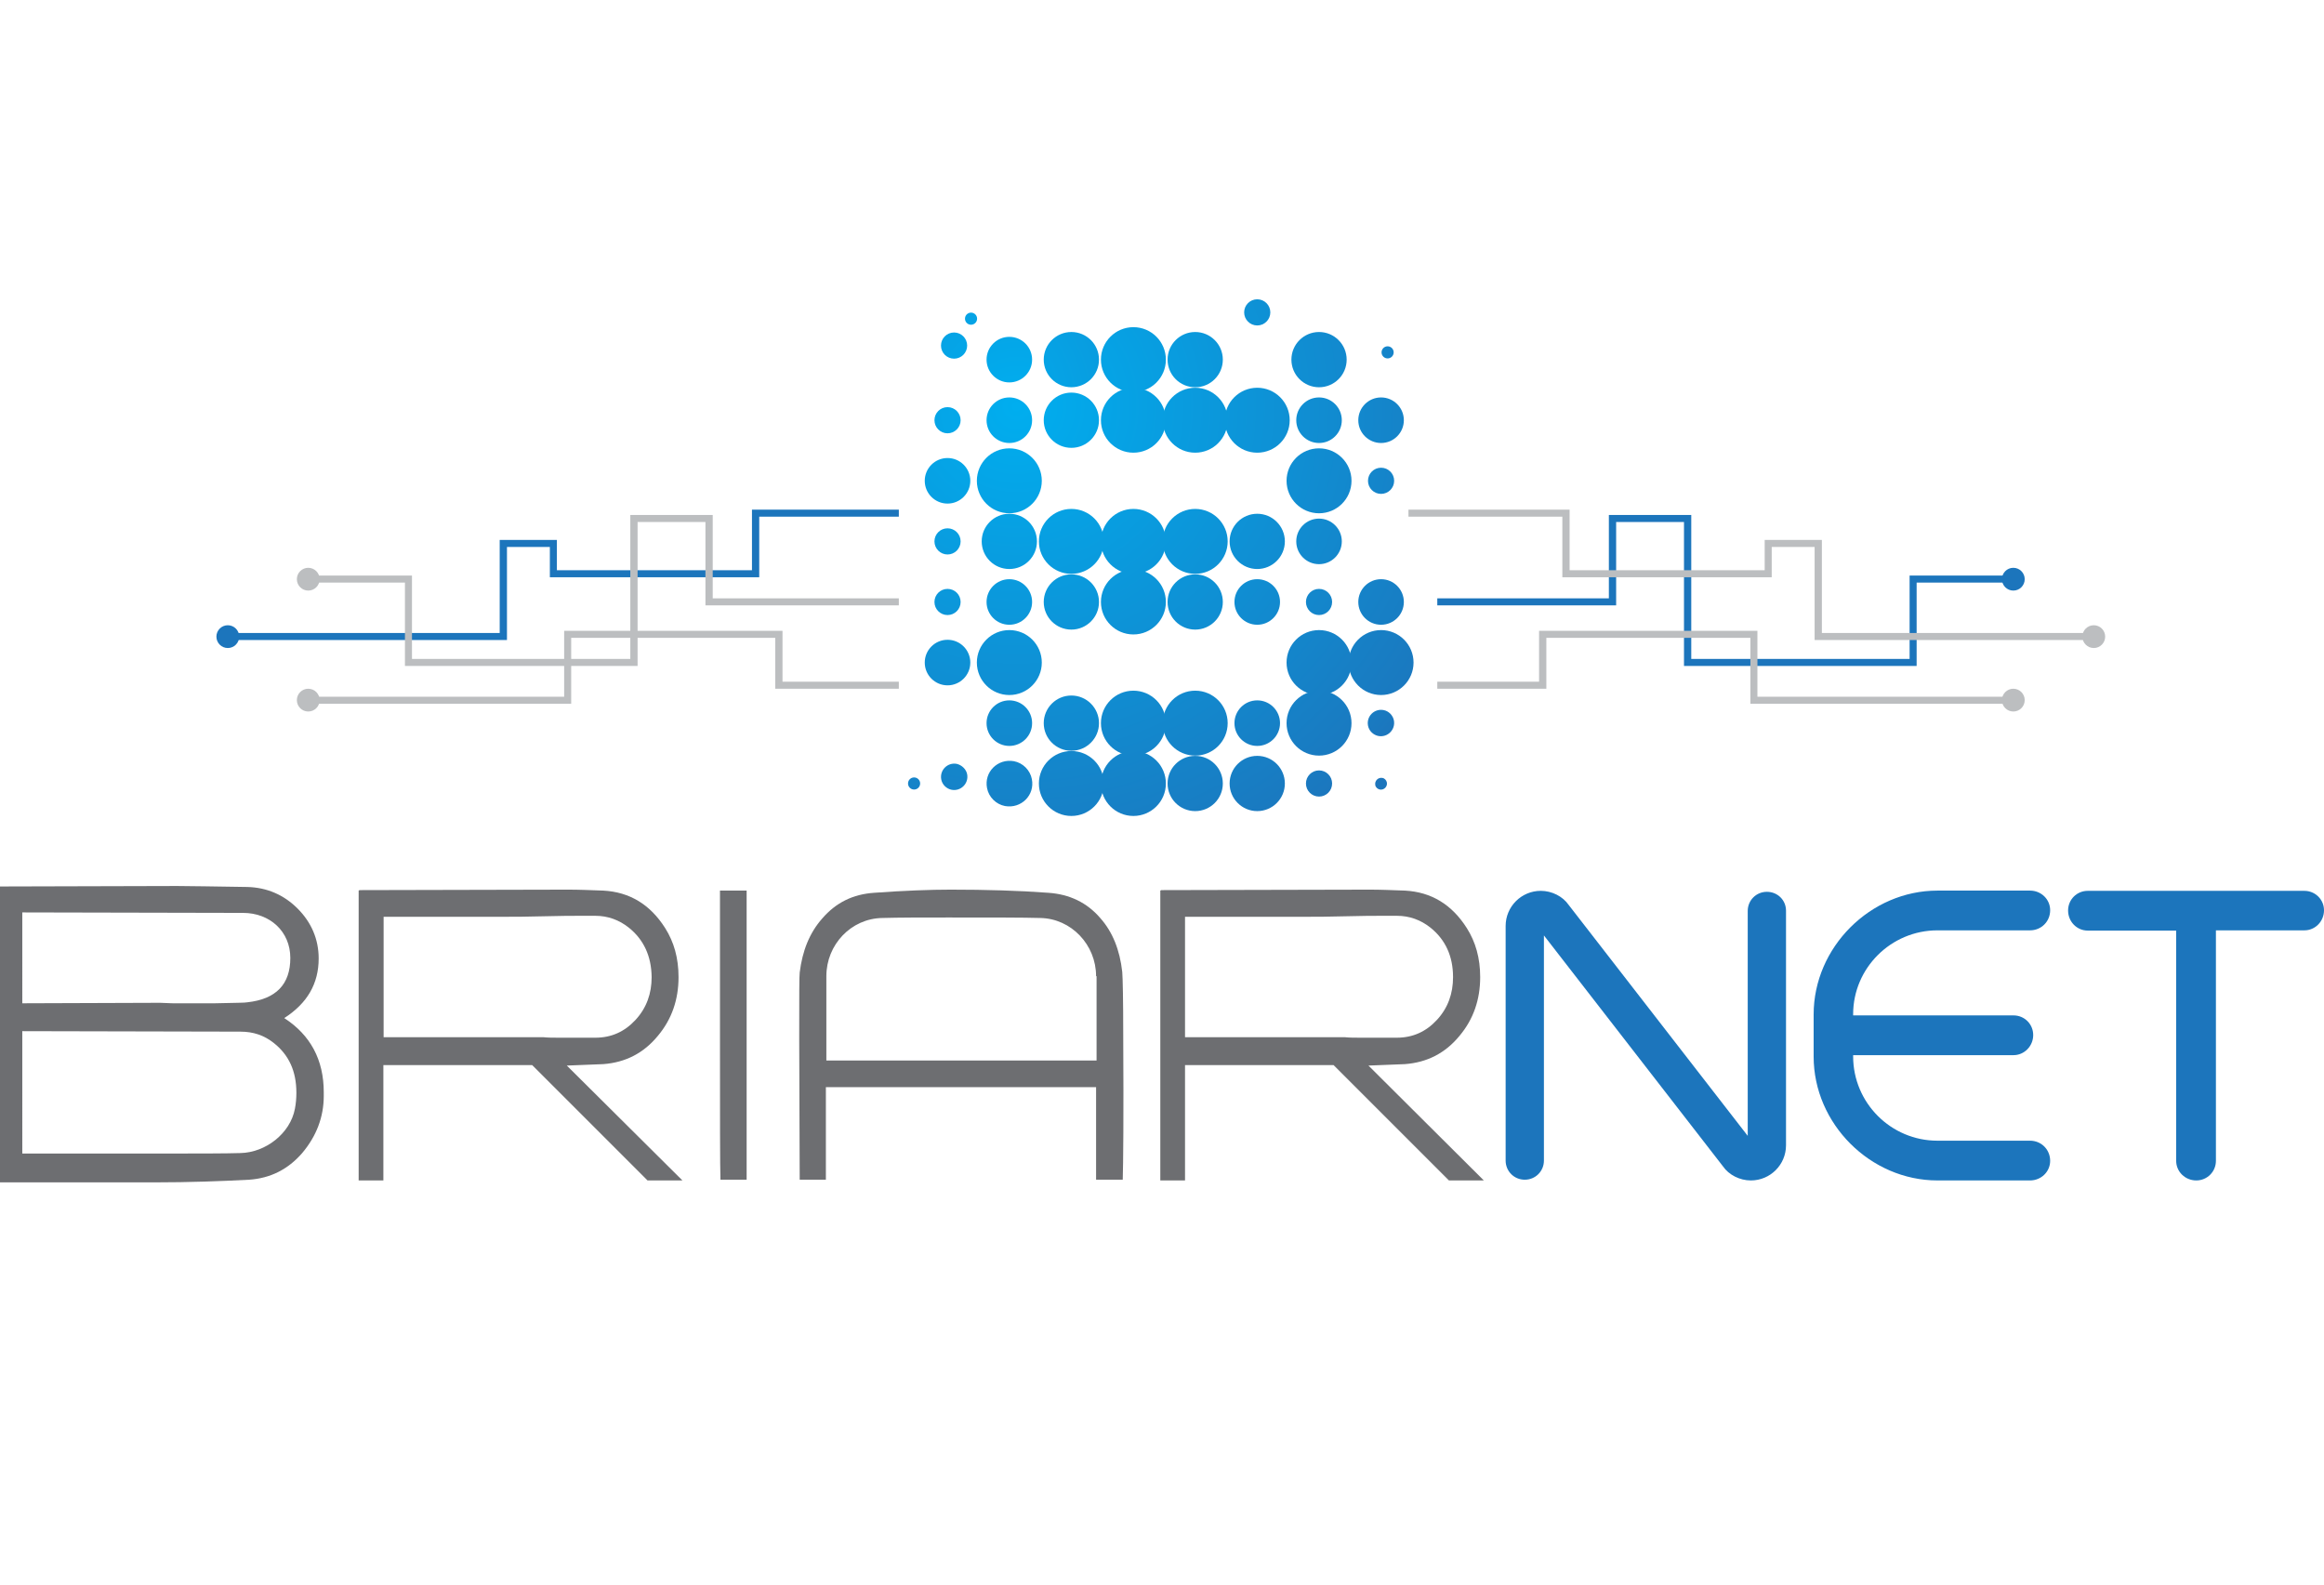 <?xml version="1.0" encoding="utf-8"?>
<!-- Generator: Adobe Illustrator 19.0.1, SVG Export Plug-In . SVG Version: 6.00 Build 0)  -->
<svg version="1.1" id="Layer_1" xmlns="http://www.w3.org/2000/svg" xmlns:xlink="http://www.w3.org/1999/xlink" x="0px" y="0px"
	 viewBox="0 0 959 654" style="enable-background:new 0 0 959 654;" xml:space="preserve">
<style type="text/css">
	.st0{fill:url(#SVGID_1_);}
	.st1{fill:url(#SVGID_2_);}
	.st2{fill:url(#SVGID_3_);}
	.st3{fill:url(#SVGID_4_);}
	.st4{fill:url(#SVGID_5_);}
	.st5{fill:url(#SVGID_6_);}
	.st6{fill:url(#SVGID_7_);}
	.st7{fill:url(#SVGID_8_);}
	.st8{fill:url(#SVGID_9_);}
	.st9{fill:url(#SVGID_10_);}
	.st10{fill:url(#SVGID_11_);}
	.st11{fill:url(#SVGID_12_);}
	.st12{fill:url(#SVGID_13_);}
	.st13{fill:url(#SVGID_14_);}
	.st14{fill:url(#SVGID_15_);}
	.st15{fill:url(#SVGID_16_);}
	.st16{fill:url(#SVGID_17_);}
	.st17{fill:url(#SVGID_18_);}
	.st18{fill:url(#SVGID_19_);}
	.st19{fill:url(#SVGID_20_);}
	.st20{fill:url(#SVGID_21_);}
	.st21{fill:url(#SVGID_22_);}
	.st22{fill:url(#SVGID_23_);}
	.st23{fill:url(#SVGID_24_);}
	.st24{fill:url(#SVGID_25_);}
	.st25{fill:url(#SVGID_26_);}
	.st26{fill:url(#SVGID_27_);}
	.st27{fill:url(#SVGID_28_);}
	.st28{fill:url(#SVGID_29_);}
	.st29{fill:url(#SVGID_30_);}
	.st30{fill:url(#SVGID_31_);}
	.st31{fill:url(#SVGID_32_);}
	.st32{fill:url(#SVGID_33_);}
	.st33{fill:url(#SVGID_34_);}
	.st34{fill:url(#SVGID_35_);}
	.st35{fill:url(#SVGID_36_);}
	.st36{fill:url(#SVGID_37_);}
	.st37{fill:url(#SVGID_38_);}
	.st38{fill:url(#SVGID_39_);}
	.st39{fill:url(#SVGID_40_);}
	.st40{fill:url(#SVGID_41_);}
	.st41{fill:url(#SVGID_42_);}
	.st42{fill:url(#SVGID_43_);}
	.st43{fill:url(#SVGID_44_);}
	.st44{fill:url(#SVGID_45_);}
	.st45{fill:url(#SVGID_46_);}
	.st46{fill:url(#SVGID_47_);}
	.st47{fill:url(#SVGID_48_);}
	.st48{fill:url(#SVGID_49_);}
	.st49{fill:url(#SVGID_50_);}
	.st50{fill:url(#SVGID_51_);}
	.st51{fill:url(#SVGID_52_);}
	.st52{fill:url(#SVGID_53_);}
	.st53{fill:url(#SVGID_54_);}
	.st54{fill:url(#SVGID_55_);}
	.st55{fill:url(#SVGID_56_);}
	.st56{fill:#1C75BC;}
	.st57{fill:#BCBEC0;}
	.st58{fill:#6D6E71;}
</style>
<g>
	<radialGradient id="SVGID_1_" cx="419.559" cy="167.723" r="212.234" gradientUnits="userSpaceOnUse">
		<stop  offset="0" style="stop-color:#00AEEF"/>
		<stop  offset="1" style="stop-color:#1C75BC"/>
	</radialGradient>
	<circle class="st0" cx="393.7" cy="142.6" r="5.4"/>
	<radialGradient id="SVGID_2_" cx="419.559" cy="167.723" r="212.234" gradientUnits="userSpaceOnUse">
		<stop  offset="0" style="stop-color:#00AEEF"/>
		<stop  offset="1" style="stop-color:#1C75BC"/>
	</radialGradient>
	<circle class="st1" cx="400.7" cy="131.5" r="2.5"/>
	<radialGradient id="SVGID_3_" cx="419.559" cy="167.723" r="212.234" gradientUnits="userSpaceOnUse">
		<stop  offset="0" style="stop-color:#00AEEF"/>
		<stop  offset="1" style="stop-color:#1C75BC"/>
	</radialGradient>
	<circle class="st2" cx="391" cy="173.4" r="5.4"/>
	<radialGradient id="SVGID_4_" cx="419.559" cy="167.723" r="212.234" gradientUnits="userSpaceOnUse">
		<stop  offset="0" style="stop-color:#00AEEF"/>
		<stop  offset="1" style="stop-color:#1C75BC"/>
	</radialGradient>
	<circle class="st3" cx="391" cy="198.4" r="9.4"/>
	<radialGradient id="SVGID_5_" cx="419.559" cy="167.723" r="212.234" gradientUnits="userSpaceOnUse">
		<stop  offset="0" style="stop-color:#00AEEF"/>
		<stop  offset="1" style="stop-color:#1C75BC"/>
	</radialGradient>
	<circle class="st4" cx="391" cy="223.4" r="5.4"/>
	<radialGradient id="SVGID_6_" cx="419.559" cy="167.723" r="212.234" gradientUnits="userSpaceOnUse">
		<stop  offset="0" style="stop-color:#00AEEF"/>
		<stop  offset="1" style="stop-color:#1C75BC"/>
	</radialGradient>
	<circle class="st5" cx="391" cy="248.4" r="5.4"/>
	<radialGradient id="SVGID_7_" cx="419.559" cy="167.723" r="212.234" gradientUnits="userSpaceOnUse">
		<stop  offset="0" style="stop-color:#00AEEF"/>
		<stop  offset="1" style="stop-color:#1C75BC"/>
	</radialGradient>
	<circle class="st6" cx="391" cy="273.4" r="9.4"/>
	<radialGradient id="SVGID_8_" cx="419.559" cy="167.723" r="212.234" gradientUnits="userSpaceOnUse">
		<stop  offset="0" style="stop-color:#00AEEF"/>
		<stop  offset="1" style="stop-color:#1C75BC"/>
	</radialGradient>
	<circle class="st7" cx="377.2" cy="323.3" r="2.5"/>
	<radialGradient id="SVGID_9_" cx="419.559" cy="167.723" r="212.234" gradientUnits="userSpaceOnUse">
		<stop  offset="0" style="stop-color:#00AEEF"/>
		<stop  offset="1" style="stop-color:#1C75BC"/>
	</radialGradient>
	<circle class="st8" cx="416.5" cy="148.4" r="9.4"/>
	<radialGradient id="SVGID_10_" cx="419.559" cy="167.723" r="212.234" gradientUnits="userSpaceOnUse">
		<stop  offset="0" style="stop-color:#00AEEF"/>
		<stop  offset="1" style="stop-color:#1C75BC"/>
	</radialGradient>
	<circle class="st9" cx="416.5" cy="173.4" r="9.4"/>
	<radialGradient id="SVGID_11_" cx="419.559" cy="167.723" r="212.234" gradientUnits="userSpaceOnUse">
		<stop  offset="0" style="stop-color:#00AEEF"/>
		<stop  offset="1" style="stop-color:#1C75BC"/>
	</radialGradient>
	<circle class="st10" cx="416.5" cy="198.4" r="13.4"/>
	<radialGradient id="SVGID_12_" cx="419.559" cy="167.723" r="212.234" gradientUnits="userSpaceOnUse">
		<stop  offset="0" style="stop-color:#00AEEF"/>
		<stop  offset="1" style="stop-color:#1C75BC"/>
	</radialGradient>
	<circle class="st11" cx="416.5" cy="223.4" r="11.4"/>
	<radialGradient id="SVGID_13_" cx="419.559" cy="167.723" r="212.234" gradientUnits="userSpaceOnUse">
		<stop  offset="0" style="stop-color:#00AEEF"/>
		<stop  offset="1" style="stop-color:#1C75BC"/>
	</radialGradient>
	<circle class="st12" cx="416.5" cy="248.4" r="9.4"/>
	<radialGradient id="SVGID_14_" cx="419.559" cy="167.723" r="212.234" gradientUnits="userSpaceOnUse">
		<stop  offset="0" style="stop-color:#00AEEF"/>
		<stop  offset="1" style="stop-color:#1C75BC"/>
	</radialGradient>
	<circle class="st13" cx="416.5" cy="273.4" r="13.4"/>
	<radialGradient id="SVGID_15_" cx="419.559" cy="167.723" r="212.234" gradientUnits="userSpaceOnUse">
		<stop  offset="0" style="stop-color:#00AEEF"/>
		<stop  offset="1" style="stop-color:#1C75BC"/>
	</radialGradient>
	<circle class="st14" cx="416.5" cy="298.4" r="9.4"/>
	<radialGradient id="SVGID_16_" cx="419.559" cy="167.723" r="212.234" gradientUnits="userSpaceOnUse">
		<stop  offset="0" style="stop-color:#00AEEF"/>
		<stop  offset="1" style="stop-color:#1C75BC"/>
	</radialGradient>
	<path class="st15" d="M425.8,321.5c1.3,6.6-4.4,12.3-11.1,11.1c-3.7-0.7-6.7-3.7-7.4-7.4c-1.3-6.6,4.4-12.3,11.1-11.1
		C422.1,314.8,425.1,317.8,425.8,321.5z"/>
	<radialGradient id="SVGID_17_" cx="419.559" cy="167.723" r="212.234" gradientUnits="userSpaceOnUse">
		<stop  offset="0" style="stop-color:#00AEEF"/>
		<stop  offset="1" style="stop-color:#1C75BC"/>
	</radialGradient>
	<path class="st16" d="M399.1,319.5c0.7,3.8-2.6,7.1-6.4,6.4c-2.1-0.4-3.9-2.1-4.3-4.3c-0.7-3.8,2.6-7.1,6.4-6.4
		C396.9,315.7,398.7,317.4,399.1,319.5z"/>
	<radialGradient id="SVGID_18_" cx="419.559" cy="167.723" r="212.234" gradientUnits="userSpaceOnUse">
		<stop  offset="0" style="stop-color:#00AEEF"/>
		<stop  offset="1" style="stop-color:#1C75BC"/>
	</radialGradient>
	<circle class="st17" cx="442.1" cy="173.4" r="11.4"/>
	<radialGradient id="SVGID_19_" cx="419.559" cy="167.723" r="212.234" gradientUnits="userSpaceOnUse">
		<stop  offset="0" style="stop-color:#00AEEF"/>
		<stop  offset="1" style="stop-color:#1C75BC"/>
	</radialGradient>
	<circle class="st18" cx="442.1" cy="223.4" r="13.4"/>
	<radialGradient id="SVGID_20_" cx="419.559" cy="167.723" r="212.234" gradientUnits="userSpaceOnUse">
		<stop  offset="0" style="stop-color:#00AEEF"/>
		<stop  offset="1" style="stop-color:#1C75BC"/>
	</radialGradient>
	<circle class="st19" cx="442.1" cy="248.4" r="11.4"/>
	<radialGradient id="SVGID_21_" cx="419.559" cy="167.723" r="212.234" gradientUnits="userSpaceOnUse">
		<stop  offset="0" style="stop-color:#00AEEF"/>
		<stop  offset="1" style="stop-color:#1C75BC"/>
	</radialGradient>
	<circle class="st20" cx="442.1" cy="298.4" r="11.4"/>
	<radialGradient id="SVGID_22_" cx="419.559" cy="167.723" r="212.234" gradientUnits="userSpaceOnUse">
		<stop  offset="0" style="stop-color:#00AEEF"/>
		<stop  offset="1" style="stop-color:#1C75BC"/>
	</radialGradient>
	<circle class="st21" cx="442.1" cy="323.3" r="13.4"/>
	<radialGradient id="SVGID_23_" cx="419.559" cy="167.723" r="212.234" gradientUnits="userSpaceOnUse">
		<stop  offset="0" style="stop-color:#00AEEF"/>
		<stop  offset="1" style="stop-color:#1C75BC"/>
	</radialGradient>
	<circle class="st22" cx="467.7" cy="148.4" r="13.4"/>
	<radialGradient id="SVGID_24_" cx="401.116" cy="164.863" r="180.841" gradientUnits="userSpaceOnUse">
		<stop  offset="0" style="stop-color:#00AEEF"/>
		<stop  offset="1" style="stop-color:#1C75BC"/>
	</radialGradient>
	<circle class="st23" cx="442.1" cy="148.4" r="11.4"/>
	<radialGradient id="SVGID_25_" cx="419.559" cy="167.723" r="212.234" gradientUnits="userSpaceOnUse">
		<stop  offset="0" style="stop-color:#00AEEF"/>
		<stop  offset="1" style="stop-color:#1C75BC"/>
	</radialGradient>
	<circle class="st24" cx="467.7" cy="173.4" r="13.4"/>
	<radialGradient id="SVGID_26_" cx="419.559" cy="167.723" r="212.234" gradientUnits="userSpaceOnUse">
		<stop  offset="0" style="stop-color:#00AEEF"/>
		<stop  offset="1" style="stop-color:#1C75BC"/>
	</radialGradient>
	<circle class="st25" cx="467.7" cy="223.4" r="13.4"/>
	<radialGradient id="SVGID_27_" cx="419.559" cy="167.723" r="212.234" gradientUnits="userSpaceOnUse">
		<stop  offset="0" style="stop-color:#00AEEF"/>
		<stop  offset="1" style="stop-color:#1C75BC"/>
	</radialGradient>
	<circle class="st26" cx="467.7" cy="248.4" r="13.4"/>
	<radialGradient id="SVGID_28_" cx="419.559" cy="167.723" r="212.234" gradientUnits="userSpaceOnUse">
		<stop  offset="0" style="stop-color:#00AEEF"/>
		<stop  offset="1" style="stop-color:#1C75BC"/>
	</radialGradient>
	<circle class="st27" cx="467.7" cy="298.4" r="13.4"/>
	<radialGradient id="SVGID_29_" cx="419.559" cy="167.723" r="212.234" gradientUnits="userSpaceOnUse">
		<stop  offset="0" style="stop-color:#00AEEF"/>
		<stop  offset="1" style="stop-color:#1C75BC"/>
	</radialGradient>
	<circle class="st28" cx="467.7" cy="323.3" r="13.4"/>
	
		<radialGradient id="SVGID_30_" cx="449.608" cy="179.079" r="212.234" gradientTransform="matrix(0.852 0 0 0.852 47.35 12.273)" gradientUnits="userSpaceOnUse">
		<stop  offset="0" style="stop-color:#00AEEF"/>
		<stop  offset="1" style="stop-color:#1C75BC"/>
	</radialGradient>
	<circle class="st29" cx="493.2" cy="148.4" r="11.4"/>
	<radialGradient id="SVGID_31_" cx="419.559" cy="167.723" r="212.234" gradientUnits="userSpaceOnUse">
		<stop  offset="0" style="stop-color:#00AEEF"/>
		<stop  offset="1" style="stop-color:#1C75BC"/>
	</radialGradient>
	<circle class="st30" cx="493.2" cy="173.4" r="13.4"/>
	<radialGradient id="SVGID_32_" cx="419.559" cy="167.723" r="212.234" gradientUnits="userSpaceOnUse">
		<stop  offset="0" style="stop-color:#00AEEF"/>
		<stop  offset="1" style="stop-color:#1C75BC"/>
	</radialGradient>
	<circle class="st31" cx="493.2" cy="223.4" r="13.4"/>
	<radialGradient id="SVGID_33_" cx="419.559" cy="167.723" r="212.234" gradientUnits="userSpaceOnUse">
		<stop  offset="0" style="stop-color:#00AEEF"/>
		<stop  offset="1" style="stop-color:#1C75BC"/>
	</radialGradient>
	<circle class="st32" cx="493.2" cy="248.4" r="11.4"/>
	<radialGradient id="SVGID_34_" cx="419.559" cy="167.723" r="212.234" gradientUnits="userSpaceOnUse">
		<stop  offset="0" style="stop-color:#00AEEF"/>
		<stop  offset="1" style="stop-color:#1C75BC"/>
	</radialGradient>
	<circle class="st33" cx="493.2" cy="298.4" r="13.4"/>
	<radialGradient id="SVGID_35_" cx="419.559" cy="167.723" r="212.234" gradientUnits="userSpaceOnUse">
		<stop  offset="0" style="stop-color:#00AEEF"/>
		<stop  offset="1" style="stop-color:#1C75BC"/>
	</radialGradient>
	<circle class="st34" cx="493.2" cy="323.3" r="11.4"/>
	<radialGradient id="SVGID_36_" cx="419.559" cy="167.723" r="212.234" gradientUnits="userSpaceOnUse">
		<stop  offset="0" style="stop-color:#00AEEF"/>
		<stop  offset="1" style="stop-color:#1C75BC"/>
	</radialGradient>
	<circle class="st35" cx="518.8" cy="173.4" r="13.4"/>
	<radialGradient id="SVGID_37_" cx="419.559" cy="167.723" r="212.234" gradientUnits="userSpaceOnUse">
		<stop  offset="0" style="stop-color:#00AEEF"/>
		<stop  offset="1" style="stop-color:#1C75BC"/>
	</radialGradient>
	<circle class="st36" cx="518.8" cy="223.4" r="11.4"/>
	<radialGradient id="SVGID_38_" cx="419.559" cy="167.723" r="212.234" gradientUnits="userSpaceOnUse">
		<stop  offset="0" style="stop-color:#00AEEF"/>
		<stop  offset="1" style="stop-color:#1C75BC"/>
	</radialGradient>
	<circle class="st37" cx="518.8" cy="248.4" r="9.4"/>
	<radialGradient id="SVGID_39_" cx="419.559" cy="167.723" r="212.234" gradientUnits="userSpaceOnUse">
		<stop  offset="0" style="stop-color:#00AEEF"/>
		<stop  offset="1" style="stop-color:#1C75BC"/>
	</radialGradient>
	<circle class="st38" cx="518.8" cy="298.4" r="9.4"/>
	<radialGradient id="SVGID_40_" cx="419.559" cy="167.723" r="212.234" gradientUnits="userSpaceOnUse">
		<stop  offset="0" style="stop-color:#00AEEF"/>
		<stop  offset="1" style="stop-color:#1C75BC"/>
	</radialGradient>
	<circle class="st39" cx="518.8" cy="323.3" r="11.4"/>
	<radialGradient id="SVGID_41_" cx="419.559" cy="167.723" r="212.234" gradientUnits="userSpaceOnUse">
		<stop  offset="0" style="stop-color:#00AEEF"/>
		<stop  offset="1" style="stop-color:#1C75BC"/>
	</radialGradient>
	<circle class="st40" cx="544.3" cy="148.4" r="11.4"/>
	<radialGradient id="SVGID_42_" cx="419.559" cy="167.723" r="212.234" gradientUnits="userSpaceOnUse">
		<stop  offset="0" style="stop-color:#00AEEF"/>
		<stop  offset="1" style="stop-color:#1C75BC"/>
	</radialGradient>
	<circle class="st41" cx="518.8" cy="128.9" r="5.4"/>
	<radialGradient id="SVGID_43_" cx="419.559" cy="167.723" r="212.234" gradientUnits="userSpaceOnUse">
		<stop  offset="0" style="stop-color:#00AEEF"/>
		<stop  offset="1" style="stop-color:#1C75BC"/>
	</radialGradient>
	<circle class="st42" cx="572.6" cy="145.4" r="2.5"/>
	<radialGradient id="SVGID_44_" cx="419.559" cy="167.723" r="212.234" gradientUnits="userSpaceOnUse">
		<stop  offset="0" style="stop-color:#00AEEF"/>
		<stop  offset="1" style="stop-color:#1C75BC"/>
	</radialGradient>
	<circle class="st43" cx="544.3" cy="173.4" r="9.4"/>
	<radialGradient id="SVGID_45_" cx="419.559" cy="167.723" r="212.234" gradientUnits="userSpaceOnUse">
		<stop  offset="0" style="stop-color:#00AEEF"/>
		<stop  offset="1" style="stop-color:#1C75BC"/>
	</radialGradient>
	<circle class="st44" cx="544.3" cy="198.4" r="13.4"/>
	<radialGradient id="SVGID_46_" cx="419.559" cy="167.723" r="212.234" gradientUnits="userSpaceOnUse">
		<stop  offset="0" style="stop-color:#00AEEF"/>
		<stop  offset="1" style="stop-color:#1C75BC"/>
	</radialGradient>
	<circle class="st45" cx="544.3" cy="223.4" r="9.4"/>
	<radialGradient id="SVGID_47_" cx="419.559" cy="167.723" r="212.234" gradientUnits="userSpaceOnUse">
		<stop  offset="0" style="stop-color:#00AEEF"/>
		<stop  offset="1" style="stop-color:#1C75BC"/>
	</radialGradient>
	<circle class="st46" cx="544.3" cy="248.4" r="5.4"/>
	<radialGradient id="SVGID_48_" cx="419.559" cy="167.723" r="212.234" gradientUnits="userSpaceOnUse">
		<stop  offset="0" style="stop-color:#00AEEF"/>
		<stop  offset="1" style="stop-color:#1C75BC"/>
	</radialGradient>
	<circle class="st47" cx="544.3" cy="273.4" r="13.4"/>
	<radialGradient id="SVGID_49_" cx="419.559" cy="167.723" r="212.234" gradientUnits="userSpaceOnUse">
		<stop  offset="0" style="stop-color:#00AEEF"/>
		<stop  offset="1" style="stop-color:#1C75BC"/>
	</radialGradient>
	<circle class="st48" cx="544.3" cy="298.4" r="13.4"/>
	<radialGradient id="SVGID_50_" cx="419.559" cy="167.723" r="212.234" gradientUnits="userSpaceOnUse">
		<stop  offset="0" style="stop-color:#00AEEF"/>
		<stop  offset="1" style="stop-color:#1C75BC"/>
	</radialGradient>
	<circle class="st49" cx="544.3" cy="323.3" r="5.4"/>
	<radialGradient id="SVGID_51_" cx="419.559" cy="167.723" r="212.234" gradientUnits="userSpaceOnUse">
		<stop  offset="0" style="stop-color:#00AEEF"/>
		<stop  offset="1" style="stop-color:#1C75BC"/>
	</radialGradient>
	<circle class="st50" cx="569.9" cy="173.4" r="9.4"/>
	<radialGradient id="SVGID_52_" cx="419.559" cy="167.723" r="212.234" gradientUnits="userSpaceOnUse">
		<stop  offset="0" style="stop-color:#00AEEF"/>
		<stop  offset="1" style="stop-color:#1C75BC"/>
	</radialGradient>
	<circle class="st51" cx="569.9" cy="198.4" r="5.4"/>
	<radialGradient id="SVGID_53_" cx="419.559" cy="167.723" r="212.234" gradientUnits="userSpaceOnUse">
		<stop  offset="0" style="stop-color:#00AEEF"/>
		<stop  offset="1" style="stop-color:#1C75BC"/>
	</radialGradient>
	<circle class="st52" cx="569.9" cy="248.4" r="9.4"/>
	<radialGradient id="SVGID_54_" cx="419.559" cy="167.723" r="212.234" gradientUnits="userSpaceOnUse">
		<stop  offset="0" style="stop-color:#00AEEF"/>
		<stop  offset="1" style="stop-color:#1C75BC"/>
	</radialGradient>
	<circle class="st53" cx="569.9" cy="273.4" r="13.4"/>
	<radialGradient id="SVGID_55_" cx="482.851" cy="222.726" r="122.872" gradientUnits="userSpaceOnUse">
		<stop  offset="0" style="stop-color:#00AEEF"/>
		<stop  offset="1" style="stop-color:#1C75BC"/>
	</radialGradient>
	<path class="st54" d="M575.2,297.3c0.7,3.8-2.6,7.1-6.4,6.4c-2.1-0.4-3.9-2.1-4.3-4.3c-0.7-3.8,2.6-7.1,6.4-6.4
		C573.1,293.4,574.8,295.2,575.2,297.3z"/>
	<radialGradient id="SVGID_56_" cx="419.559" cy="167.723" r="212.234" gradientUnits="userSpaceOnUse">
		<stop  offset="0" style="stop-color:#00AEEF"/>
		<stop  offset="1" style="stop-color:#1C75BC"/>
	</radialGradient>
	<path class="st55" d="M572.3,322.9c0.3,1.7-1.2,3.2-2.9,2.9c-1-0.2-1.8-1-1.9-1.9c-0.3-1.7,1.2-3.2,2.9-2.9
		C571.3,321.1,572.1,321.9,572.3,322.9z"/>
</g>
<g>
	<g>
		<polygon class="st56" points="209.2,264.1 94,264.1 94,261.2 206.2,261.2 206.2,222.8 229.8,222.8 229.8,235.3 310.3,235.3 
			310.3,210.3 370.9,210.3 370.9,213.2 313.3,213.2 313.3,238.2 226.9,238.2 226.9,225.7 209.2,225.7 		"/>
	</g>
	<circle class="st56" cx="94" cy="262.7" r="4.7"/>
</g>
<g>
	<g>
		<polygon class="st57" points="263.1,274.8 167.1,274.8 167.1,240.4 127.2,240.4 127.2,237.5 170,237.5 170,271.9 260.1,271.9 
			260.1,212.5 294.1,212.5 294.1,246.9 370.9,246.9 370.9,249.8 291.1,249.8 291.1,215.4 263.1,215.4 		"/>
	</g>
	<circle class="st57" cx="127.2" cy="239" r="4.7"/>
</g>
<g>
	<g>
		<polygon class="st57" points="235.7,290.4 127.2,290.4 127.2,287.5 232.8,287.5 232.8,260.3 322.9,260.3 322.9,281.3 370.9,281.3 
			370.9,284.2 319.9,284.2 319.9,263.2 235.7,263.2 		"/>
	</g>
	<circle class="st57" cx="127.2" cy="288.9" r="4.7"/>
</g>
<g>
	<g>
		<g>
			<polygon class="st56" points="790.9,274.8 694.9,274.8 694.9,215.4 666.9,215.4 666.9,249.8 593.1,249.8 593.1,246.9 
				663.9,246.9 663.9,212.5 697.9,212.5 697.9,271.9 788,271.9 788,237.5 830.8,237.5 830.8,240.4 790.9,240.4 			"/>
		</g>
		<circle class="st56" cx="830.8" cy="239" r="4.7"/>
	</g>
	<g>
		<g>
			<polygon class="st57" points="864,264.1 748.8,264.1 748.8,225.7 731.1,225.7 731.1,238.2 644.7,238.2 644.7,213.2 581.2,213.2 
				581.2,210.3 647.7,210.3 647.7,235.3 728.2,235.3 728.2,222.8 751.8,222.8 751.8,261.2 864,261.2 			"/>
		</g>
		<circle class="st57" cx="864" cy="262.7" r="4.7"/>
	</g>
	<g>
		<g>
			<polygon class="st57" points="830.8,290.4 722.3,290.4 722.3,263.2 638.1,263.2 638.1,284.2 593.1,284.2 593.1,281.3 
				635.1,281.3 635.1,260.3 725.2,260.3 725.2,287.5 830.8,287.5 			"/>
		</g>
		<circle class="st57" cx="830.8" cy="288.9" r="4.7"/>
	</g>
</g>
<g>
	<path class="st58" d="M133.6,452.2c0,8.7-3,16.6-8.9,23.6c-5.9,6.8-13.2,10.4-21.9,11c-11.3,0.6-24.4,1.1-39.7,1.1H-0.8v-0.6H-1
		V365.8h0.2l73.9-0.2c5.1,0,14.6,0.2,28.9,0.4c8.1,0.2,15.1,3.2,20.8,8.9c5.7,5.7,8.7,12.7,8.7,20.6c0,10.4-4.7,18.5-14.2,24.6
		c10.8,7,16.3,17.2,16.3,30.6V452.2z M100.3,376.7l-91.1-0.2V414l56.9-0.2C70.3,414,72,414,71,414h17.6c8.3-0.2,12.7-0.2,13.4-0.4
		c11.9-1.3,17.8-7.4,17.8-18.3C119.8,384.3,111.3,376.7,100.3,376.7z M113,430.4c-4-3.2-8.5-4.7-13.8-4.7l-90-0.2V476h54.3
		c17.8,0,29.7,0,35.7-0.2c10.4-0.2,20.6-8.1,22.5-18.3c0.4-2.1,0.6-4.2,0.6-6.6C122.3,442,119.2,435.3,113,430.4z"/>
	<path class="st58" d="M281.6,487.1h-14.4l-47.6-47.6h-61.4v47.6H148V367.5h0.2v-0.2l86.2-0.2c4.5,0,9.3,0.2,14.6,0.4
		c10.8,0.6,19.3,5.7,25.5,15.5c3.6,5.7,5.5,12.3,5.5,20.2c0,9.3-2.8,17.4-8.5,24.2c-5.9,7.2-13.4,11-22.5,11.7l-15.1,0.6
		L281.6,487.1z M259.5,382.8c-4-3.2-8.7-4.9-13.8-4.9h-5.9c-3.4,0-8.5,0-15.5,0.2c-7,0.2-12.1,0.2-15.5,0.2h-50.5V428h64.5
		c-0.8,0-0.4,0,1.5,0c1.9,0.2,4,0.2,6.8,0.2h14.6c6.6,0,12.1-2.5,16.6-7.4c4.5-4.9,6.6-10.8,6.6-17.6
		C268.8,394.5,265.6,387.7,259.5,382.8z"/>
	<path class="st58" d="M308.1,486.8h-10.8c-0.2-5.7-0.2-25.3-0.2-58.8v-60.5h11V486.8z"/>
	<path class="st58" d="M463.3,486.8h-11v-38.2H340.8v38.2H330l-0.2-57.5v-1.9c0-16.1,0-24.8,0.2-26.1c1.1-8.9,4-16.3,9.3-22.3
		c5.7-6.6,12.7-10,21.4-10.6c12.5-0.9,23.1-1.3,31.6-1.3c14.6,0,28.2,0.4,40.3,1.3c8.7,0.6,15.9,4,21.4,10.4
		c5.1,5.7,8.1,13.2,9.1,22.3c0.2,2.5,0.4,11.3,0.4,25.9v0.4C463.7,460.7,463.5,480.7,463.3,486.8z M452.3,402.8
		c0-12.9-10.2-23.8-23.1-24c-7-0.2-19.3-0.2-36.9-0.2h-1.7c-10.4,0-19.3,0-26.5,0.2c-12.9,0.2-23.1,11-23.1,24v34.8h111.5V402.8z"/>
	<path class="st58" d="M612.3,487.1h-14.4l-47.6-47.6H489v47.6h-10.2V367.5h0.2v-0.2l86.2-0.2c4.5,0,9.3,0.2,14.6,0.4
		c10.8,0.6,19.3,5.7,25.5,15.5c3.6,5.7,5.5,12.3,5.5,20.2c0,9.3-2.8,17.4-8.5,24.2c-5.9,7.2-13.4,11-22.5,11.7l-15.1,0.6
		L612.3,487.1z M590.3,382.8c-4-3.2-8.7-4.9-13.8-4.9h-5.9c-3.4,0-8.5,0-15.5,0.2c-7,0.2-12.1,0.2-15.5,0.2H489V428h64.5
		c-0.8,0-0.4,0,1.5,0c1.9,0.2,4,0.2,6.8,0.2h14.6c6.6,0,12.1-2.5,16.6-7.4c4.5-4.9,6.6-10.8,6.6-17.6
		C599.6,394.5,596.4,387.7,590.3,382.8z"/>
	<g>
		<path class="st56" d="M729.1,368c-4.4,0-7.9,3.5-7.9,7.9v92.8l-73.9-95.3c-2.4-3.5-6.9-5.8-11.5-5.8c-8,0-14.5,6.5-14.5,14.5v96.8
			c0,4.4,3.5,7.9,7.9,7.9s7.9-3.5,7.9-7.9V386l73.9,95.3c2.4,3.5,6.9,5.8,11.5,5.8c8,0,14.5-6.5,14.5-14.5v-96.8
			C737,371.4,733.5,368,729.1,368z"/>
		<path class="st56" d="M799.5,383.9h38.2c4.6,0,8.3-3.6,8.3-8.3c0-4.5-3.7-8.1-8.3-8.1h-38.2c-27.7,0-51.1,23.4-51.1,51.1V436
			c0,27.7,23.4,51.1,51.1,51.1h38.2c4.6,0,8.3-3.6,8.3-8.1c0-4.6-3.6-8.3-8.3-8.3h-38.2c-19.2,0-34.8-15.6-34.8-34.8v-0.5h66.2
			c4.4,0,8.1-3.7,8.1-8.3c0-4.5-3.6-8.1-8.1-8.1h-66.2v-0.5C764.7,399.5,780.3,383.9,799.5,383.9z"/>
		<path class="st56" d="M950.9,367.6h-89.4c-4.5,0-8.1,3.6-8.1,8.1c0,4.6,3.6,8.3,8.1,8.3h36.5V479c0,4.5,3.7,8.1,8.3,8.1
			c4.5,0,8.1-3.6,8.1-8.1v-95.1h36.5c4.5,0,8.1-3.7,8.1-8.3C959,371.2,955.4,367.6,950.9,367.6z"/>
	</g>
</g>
</svg>
